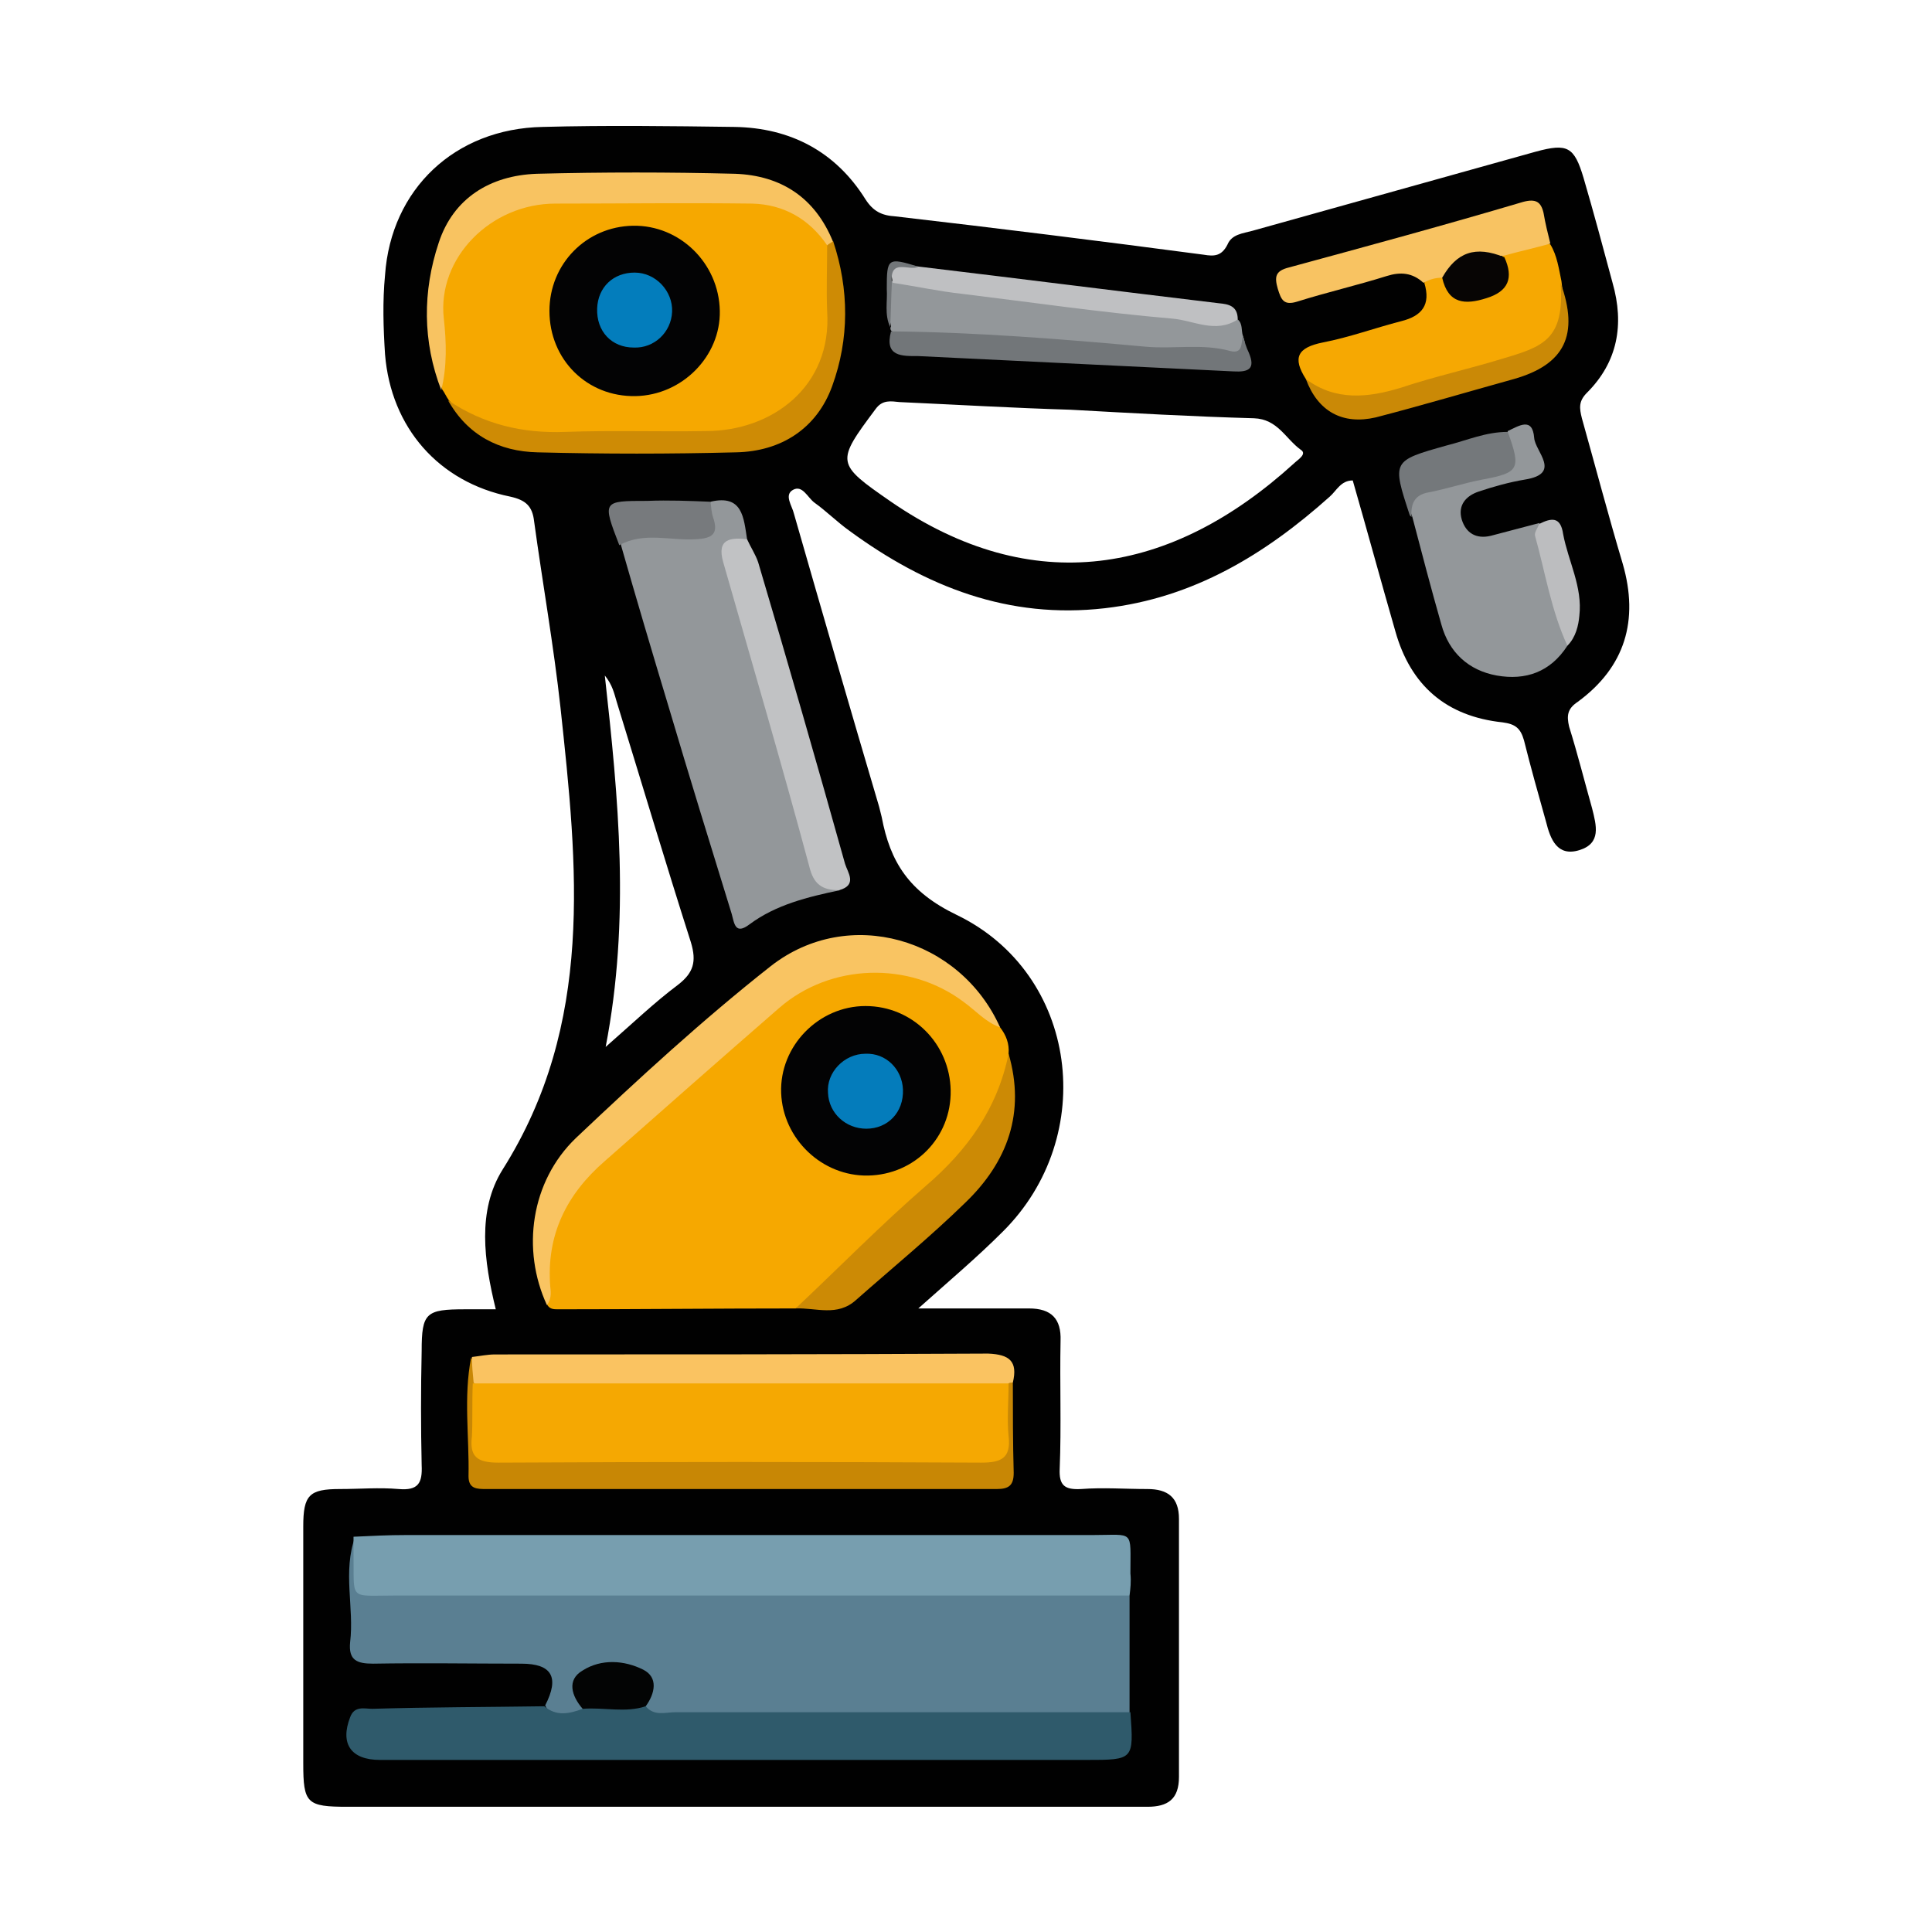 <?xml version="1.0" encoding="utf-8"?>
<!-- Generator: Adobe Illustrator 24.0.1, SVG Export Plug-In . SVG Version: 6.00 Build 0)  -->
<svg version="1.1" id="Layer_1" xmlns="http://www.w3.org/2000/svg" xmlns:xlink="http://www.w3.org/1999/xlink" x="0px" y="0px"
	 viewBox="0 0 226.8 226.8" style="enable-background:new 0 0 226.8 226.8;" xml:space="preserve">
<style type="text/css">
	.st0{fill:#010101;}
	.st1{fill:#5A7F92;}
	.st2{fill:#F6A800;}
	.st3{fill:#779EAF;}
	.st4{fill:#2F5A6B;}
	.st5{fill:#93979A;}
	.st6{fill:#F9C462;}
	.st7{fill:#F6A802;}
	.st8{fill:#C88705;}
	.st9{fill:#FAC361;}
	.st10{fill:#F8C361;}
	.st11{fill:#C1C2C4;}
	.st12{fill:#CE8B05;}
	.st13{fill:#CC8A05;}
	.st14{fill:#F8C362;}
	.st15{fill:#727679;}
	.st16{fill:#BFC0C2;}
	.st17{fill:#CA8906;}
	.st18{fill:#74787B;}
	.st19{fill:#777A7D;}
	.st20{fill:#BCBDBF;}
	.st21{fill:#030404;}
	.st22{fill:#030304;}
	.st23{fill:#070504;}
	.st24{fill:#F5A802;}
	.st25{fill:#047CBB;}
	.st26{fill:#037DBC;}
</style>
<g>
	<path class="st0" d="M184.2,85.3c-0.3-1.3-0.2-2.1,1-2.9c5.6-4.1,7.2-9.6,5.3-16.2c-1.7-5.7-3.2-11.4-4.8-17.1
		c-0.3-1.2-0.4-2,0.6-3c3.6-3.6,4.4-8,3-12.9c-1.1-4.1-2.2-8.2-3.4-12.3c-1.1-3.7-1.9-4.1-5.6-3.1c-11.1,3.1-22.2,6.2-33.3,9.3
		c-1.1,0.3-2.4,0.4-2.9,1.6c-0.7,1.4-1.6,1.4-2.8,1.2c-12.1-1.6-24.1-3.1-36.2-4.5c-1.6-0.1-2.6-0.6-3.5-2
		c-3.5-5.6-8.8-8.4-15.4-8.5c-7.5-0.1-15-0.2-22.5,0c-10.3,0.2-17.8,7.3-18.5,17.4c-0.3,3.1-0.2,6.2,0,9.3c0.7,8.6,6.3,15,14.7,16.7
		c1.8,0.4,2.6,1.1,2.8,2.9c1,7.3,2.3,14.6,3.1,21.9c2,18.6,4,37.1-6.8,54.2c-3,4.8-2.2,10.7-0.8,16.4h-3.6c-4.6,0-5.1,0.4-5.1,4.9
		c-0.1,4.5-0.1,8.9,0,13.4c0.1,2.1-0.4,3-2.7,2.8c-2.3-0.2-4.6,0-6.9,0c-3.6,0-4.3,0.7-4.3,4.4V207c0,4.7,0.4,5.1,5.2,5.1h93.9
		c2.4,0,3.7-0.9,3.7-3.5v-30.3c0-2.5-1.3-3.5-3.7-3.5c-2.6,0-5.2-0.2-7.8,0c-1.9,0.1-2.6-0.4-2.5-2.4c0.2-5,0-10,0.1-15
		c0.1-2.6-1.1-3.8-3.7-3.8h-13c3.7-3.3,6.9-6,9.9-9c11.3-11.2,8.9-30.3-5.4-37.2c-5.6-2.7-7.8-6.2-8.8-11.5
		c-0.1-0.4-0.2-0.8-0.3-1.2c-3.4-11.5-6.7-22.9-10-34.4c-0.2-0.9-1.2-2.2-0.1-2.8c1.1-0.6,1.7,0.9,2.5,1.5c1.4,1,2.7,2.3,4.1,3.3
		c9,6.6,18.7,10.4,30,9.1c10.4-1.2,18.8-6.3,26.4-13.1c0.8-0.7,1.3-1.9,2.7-1.9c1.7,5.9,3.3,11.8,5,17.7c1.8,6.4,6,10,12.6,10.7
		c1.5,0.2,2.1,0.7,2.5,2.1c0.8,3.2,1.7,6.4,2.6,9.6c0.5,2,1.3,4.1,3.9,3.3c2.6-0.8,2-2.9,1.5-4.9C186,91.7,185.2,88.5,184.2,85.3z
		 M72.4,82.4c2.9,9.4,5.7,18.8,8.7,28.2c0.7,2.3,0.3,3.6-1.5,5c-2.8,2.1-5.3,4.5-8.5,7.3c2.9-15,1.5-29.2-0.1-43.6
		C71.9,80.4,72.1,81.4,72.4,82.4z M151.9,54.4c-14.4,13.1-30.7,15.9-47.3,4.5c-6.5-4.5-6.5-4.6-1.8-10.9c0.8-1.1,1.8-0.9,2.8-0.8
		c6.6,0.3,13.4,0.7,20.1,0.9c7.2,0.4,14.3,0.8,21.5,1c2.8,0.1,3.7,2.4,5.5,3.7C153.5,53.3,152.3,54,151.9,54.4z"/>
	<path class="st1" d="M132.6,187.3c0,4.6,0,9.1,0,13.7c-1.2,1.1-2.7,1-4.1,1c-16.2,0-32.4,0-48.5,0c-1.2,0-2.5,0-3.6-0.6
		c-0.7-0.4-0.8-1.1-0.8-1.9c-0.3-3-3.6-4.6-6.2-3c-0.8,0.5-1,1.2-0.9,2.1c0.1,0.8,0.5,1.6,0,2.4c-1.7,0.8-3.4,1.6-4.5-0.8
		c1.7-3.3,0.8-4.9-2.8-4.9c-5.8,0-11.6-0.1-17.4,0c-1.9,0-2.9-0.4-2.7-2.5c0.5-4.1-0.9-8.3,0.6-12.4c0.5,0.6,0.7,1.2,0.9,2
		c0.8,3.9,0.8,3.9,4.7,3.9c26.7,0,53.4,0,80,0C129.1,186.3,131,186,132.6,187.3z"/>
	<path class="st2" d="M117.4,120.6c0.7,0.9,1.1,1.9,1,3.1c0.2,6.6-3.5,11.1-8.1,15c-4.9,4.2-9.1,9-14.1,13c-0.9,0.7-1.8,1.4-2.8,1.9
		c-9.3,0-18.6,0.1-27.9,0.1c-0.5,0-1,0-1.3-0.6c-1.3-7.4,1.3-13.1,6.8-17.9c6.2-5.5,12.5-10.9,18.6-16.5
		C97.9,111.2,110.2,111.7,117.4,120.6z"/>
	<path class="st2" d="M52.7,47c-0.3-0.4-0.5-0.9-0.8-1.3c-0.2-2.8-0.4-5.6-0.7-8.3c-0.7-7,5.2-13.9,13-14.3c8.3-0.4,16.6-0.4,24.9,0
		c3.8,0.2,6.9,2.1,8.6,5.7c0.4,2.6,0.4,5.1,0.4,7.7c-0.1,8.6-5.2,14.4-13.8,15c-7.4,0.4-14.9,0.3-22.4,0
		C58.3,51.4,55.1,49.8,52.7,47z"/>
	<path class="st3" d="M132.6,187.3c-28.7,0-57.4,0-86.1,0c-5.7,0-4.9,0.7-5-5c0-0.6,0-1.2,0-1.9c2.1-0.1,4.1-0.2,6.2-0.2
		c26.9,0,53.7,0,80.6,0c4.9,0,4.4-0.7,4.4,4.5C132.8,185.7,132.7,186.5,132.6,187.3z"/>
	<path class="st4" d="M63.9,200.3c1.4,1.2,2.9,0.9,4.5,0.3c2.4-1.6,4.9-0.9,7.4-0.3c1,1.2,2.3,0.7,3.5,0.7c17.8,0,35.6,0,53.4,0
		c0.4,5.6,0.4,5.6-5.2,5.6c-27.6,0-55.2,0-82.9,0c-3.4,0-4.7-1.9-3.5-5c0.5-1.4,1.7-1,2.6-1C50.4,200.4,57.2,200.4,63.9,200.3z"/>
	<path class="st5" d="M83.4,58.9c3.8-0.9,3.9,1.9,4.3,4.4c-1.1,0.9-2.2,1.6-1.6,3.5c3.1,10.9,6.1,21.8,9.2,32.7
		c0.6,2.1,1.4,3.9,3.3,5c-3.8,0.8-7.5,1.7-10.6,4c-1.7,1.3-1.8-0.1-2.1-1.2c-2.5-8.1-5-16.2-7.4-24.3c-1.9-6.3-3.8-12.7-5.6-19
		c-0.1-1.4,1-1.3,1.8-1.5c1.2-0.2,2.5-0.3,3.7-0.1C81,62.7,82.9,61.9,83.4,58.9z"/>
	<path class="st6" d="M117.4,120.6c-1.7-0.6-2.9-2-4.3-3c-6.4-4.8-15.6-4.5-21.6,0.7c-6.9,6-13.7,12-20.5,18
		c-4.5,3.9-6.9,8.7-6.4,14.8c0.1,0.7,0.1,1.5-0.4,2.1c-3-6.5-1.9-14.5,3.4-19.6c7.4-7,14.9-13.9,22.9-20.2
		C99.6,106.3,112.7,110.1,117.4,120.6z"/>
	<path class="st5" d="M184,75.8c-2,3.1-4.9,4.1-8.3,3.5c-3.3-0.6-5.6-2.7-6.5-6c-1.2-4.2-2.3-8.4-3.4-12.6c-0.8-2,0-3.1,1.9-3.7
		c1.5-0.4,3-0.9,4.5-1.3c5.2-1.3,4.1-0.1,4.8-5.1c1.3-0.6,2.9-1.7,3.1,0.8c0.1,1.6,3.3,4.2-1.1,4.9c-1.8,0.3-3.6,0.8-5.4,1.4
		c-1.5,0.5-2.5,1.6-2,3.3c0.5,1.6,1.7,2.3,3.4,1.9c1.9-0.5,3.8-1,5.7-1.5C181.6,66.3,183.6,70.8,184,75.8z"/>
	<path class="st7" d="M153.3,44.5c-1.6-2.5-1-3.7,2-4.3c3.1-0.6,6.1-1.7,9.2-2.5c2.4-0.6,3.5-1.9,2.7-4.5c0.4-1.2,1.3-1.2,2.3-0.9
		c1.4,2,3.2,2.8,5.6,1.5c1.8-1,0.5-3,1.5-4.1c1.7-0.8,3.4-2,5.4-1c0.8,1.3,1,2.9,1.3,4.3c0.8,6-0.1,7.7-5.9,9.5
		c-4.8,1.5-9.7,2.9-14.6,4.1C159.4,47.6,155.7,48.1,153.3,44.5z"/>
	<path class="st8" d="M118.9,162.3c0,3.5,0,7.1,0.1,10.6c0,1.5-0.6,1.9-2,1.9c-20,0-39.9,0-59.9,0c-1.1,0-2.1,0-2.1-1.5
		c0.1-4.6-0.6-9.3,0.3-13.9c1,0.9,1,2.1,1,3.2c0.2,1.6,0.2,3.1,0.1,4.7c-0.1,2.6,1.1,3.6,3.5,3.4c0.5,0,1,0,1.6,0
		c16.9,0,33.9,0,50.8,0c4.9,0,4.9,0,5.1-4.9c0-1,0-2.1,0.5-3C118.1,162.4,118.4,162.2,118.9,162.3z"/>
	<path class="st9" d="M118.9,162.3c-0.2,0-0.4,0-0.5,0.1c-1.2,1-2.7,0.9-4.1,0.9c-18.2,0-36.4,0-54.6,0c-1.4,0-2.9,0.2-4.1-1
		c-0.1-1-0.2-2-0.2-3c0.9-0.1,1.8-0.3,2.7-0.3c19.3,0,38.6,0,57.9-0.1C118.5,159,119.5,159.8,118.9,162.3z"/>
	<path class="st10" d="M97.1,28.8C95,25.7,92,24,88.3,23.9c-7.7-0.1-15.4,0-23.1,0c-7.6,0-13.9,6.4-13.1,13.5
		c0.3,2.7,0.4,5.6-0.3,8.4c-2.2-5.7-2.2-11.6-0.3-17.3c1.7-5.2,6-7.9,11.5-8.1c7.8-0.2,15.5-0.2,23.3,0c5.4,0.2,9.4,2.8,11.5,8
		C97.8,28.9,97.6,29.1,97.1,28.8z"/>
	<path class="st11" d="M98.5,104.5c-2,0-3-0.7-3.5-2.8C91.8,89.8,88.3,77.9,84.9,66c-0.8-2.8,0.9-2.9,2.8-2.7c0.4,0.9,1,1.8,1.3,2.7
		c3.5,11.8,6.9,23.6,10.2,35.4C99.5,102.4,100.7,103.9,98.5,104.5z"/>
	<path class="st5" d="M145.3,37.5c0.6,0.5,0.4,1.3,0.6,1.9c0.8,2.1-0.5,2.5-2.2,2.5c-6.2-0.1-12.4-0.6-18.6-1
		c-5.6-0.4-11.1-0.7-16.7-1.1c-1.3-0.1-2.7,0-3.8-1c-0.1-0.2-0.1-0.3,0-0.5c-0.4-1.7-0.3-3.4-0.1-5.1c0.7-0.8,1.7-0.7,2.6-0.6
		C119.8,34.2,132.6,35.7,145.3,37.5z"/>
	<path class="st12" d="M97.1,28.8c0.2-0.2,0.5-0.3,0.7-0.5c1.9,5.7,1.9,11.5-0.1,17c-1.8,5-6,7.7-11.3,7.8c-7.8,0.2-15.5,0.2-23.3,0
		c-4.5-0.1-8.2-2-10.5-6.1c4.2,2.8,8.7,3.9,13.8,3.7c5.5-0.2,11,0,16.5-0.1c7.7,0,14.8-5.2,14.2-14.1C97,34,97.1,31.4,97.1,28.8z"/>
	<path class="st13" d="M93.4,153.6c5.1-4.8,10-9.8,15.3-14.4c4.9-4.2,8.4-9.1,9.7-15.5c2,6.9-0.1,12.7-5.1,17.5
		c-4.1,4-8.5,7.6-12.8,11.4C98.3,154.6,95.8,153.5,93.4,153.6z"/>
	<path class="st14" d="M169.3,32.6c-0.8,0-1.5,0.2-2.2,0.6c-1.3-1.2-2.7-1.3-4.3-0.8c-3.5,1.1-7,1.9-10.5,3
		c-1.6,0.5-1.9-0.2-2.3-1.5c-0.4-1.4-0.3-2.1,1.3-2.5c9.2-2.5,18.4-5,27.5-7.7c1.5-0.4,2.1,0,2.4,1.3c0.2,1.2,0.5,2.4,0.8,3.6
		c-1.8,0.5-3.6,0.9-5.4,1.4C174,30.4,171.4,30.7,169.3,32.6z"/>
	<path class="st15" d="M104.6,38.9c10,0.1,20,0.9,29.9,1.8c3.3,0.3,6.6-0.4,9.9,0.5c1.5,0.4,1.3-0.9,1.5-1.8c0.2,0.7,0.4,1.4,0.7,2
		c0.8,1.9,0,2.3-1.8,2.2c-12.3-0.6-24.6-1.2-37-1.8C105.9,41.8,103.8,41.9,104.6,38.9z"/>
	<path class="st16" d="M145.3,37.5c-2.6,1.7-5.2,0.1-7.7-0.1c-8.2-0.7-16.4-1.9-24.6-2.9c-2.8-0.3-5.5-0.9-8.2-1.3
		c-0.4-2.3-0.3-2.3,3.1-1.9c11.7,1.4,23.5,2.9,35.2,4.3C144.2,35.7,145.3,35.9,145.3,37.5z"/>
	<path class="st17" d="M153.3,44.5c3.5,2.6,7.3,2.2,11.2,1c3.9-1.3,8-2.2,11.9-3.4c4.7-1.4,7.3-2.2,6.8-8.9
		c2.2,6.1,0.5,9.6-5.5,11.3c-5.4,1.5-10.8,3.1-16.2,4.5C157.6,49.9,154.7,48.3,153.3,44.5z"/>
	<path class="st18" d="M177,50.7c1.6,4.4,1.3,4.8-3,5.6c-2.1,0.4-4.2,1.1-6.3,1.5c-1.7,0.3-2.1,1.4-2,2.9c-0.1-0.1-0.2-0.2-0.2-0.2
		c-2.1-6.4-2.1-6.4,4.3-8.2C172.2,51.7,174.4,50.7,177,50.7z"/>
	<path class="st19" d="M83.4,58.9c0.1,0.6,0.1,1.2,0.3,1.8c0.7,2-0.1,2.5-2,2.6c-3,0.2-6.1-0.9-9,0.7c-2-5.2-2-5.2,3.3-5.2
		C78.5,58.7,80.9,58.8,83.4,58.9z"/>
	<path class="st20" d="M184,75.8c-1.9-4.1-2.6-8.6-3.8-12.9c-0.1-0.4,0.3-0.9,0.5-1.4c1.4-0.7,2.5-0.9,2.8,1.2
		c0.6,3.2,2.3,6.2,1.9,9.6C185.3,73.4,185,74.8,184,75.8z"/>
	<path class="st15" d="M107.8,31.3c-1,0.6-3.4-1.1-3.1,1.9c-0.1,1.7-0.1,3.5-0.2,5.2c-0.7-1.5-0.3-3-0.4-4.5
		C104.1,30.3,104.2,30.2,107.8,31.3z"/>
	<path class="st21" d="M75.8,200.3c-2.4,0.8-4.9,0.1-7.4,0.3c-1.3-1.5-1.9-3.4,0-4.5c2.2-1.4,4.9-1.2,7.1-0.1
		C77.3,196.9,76.9,198.8,75.8,200.3z"/>
	<path class="st22" d="M111.6,128c0.1,5.5-4.2,9.9-9.7,10c-5.4,0.1-10-4.3-10.2-9.7c-0.2-5.5,4.4-10.2,9.9-10.2
		C107.1,118.1,111.5,122.5,111.6,128z"/>
	<path class="st22" d="M74.6,46.5c-5.7,0.1-10.1-4.3-10.1-10c0-5.5,4.3-9.9,9.8-10s10.1,4.4,10.2,10C84.6,41.8,80.1,46.4,74.6,46.5z
		"/>
	<path class="st23" d="M169.3,32.6c1.7-3,3.9-3.8,7.3-2.4c1.1,2.4,0.5,4-2.1,4.8C172,35.8,170,35.7,169.3,32.6z"/>
	<path class="st24" d="M55.5,162.4c21,0,41.9,0,62.9,0c0,2.1-0.2,4.2,0,6.2c0.3,2.6-0.9,3.1-3.2,3.1c-18.9-0.1-37.8-0.1-56.7,0
		c-2.5,0-3.4-0.7-3.1-3.1C55.5,166.6,55.4,164.5,55.5,162.4z"/>
	<path class="st25" d="M101.6,123.7c2.4-0.1,4.3,1.8,4.4,4.2c0.1,2.7-1.8,4.6-4.3,4.6c-2.4,0-4.4-1.8-4.5-4.2
		C97,125.9,99.1,123.7,101.6,123.7z"/>
	<path class="st26" d="M74.4,40.8c-2.6,0-4.4-1.9-4.3-4.6c0.1-2.5,1.9-4.2,4.4-4.2s4.5,2.2,4.4,4.6S76.8,40.9,74.4,40.8z"/>
</g>
</svg>
